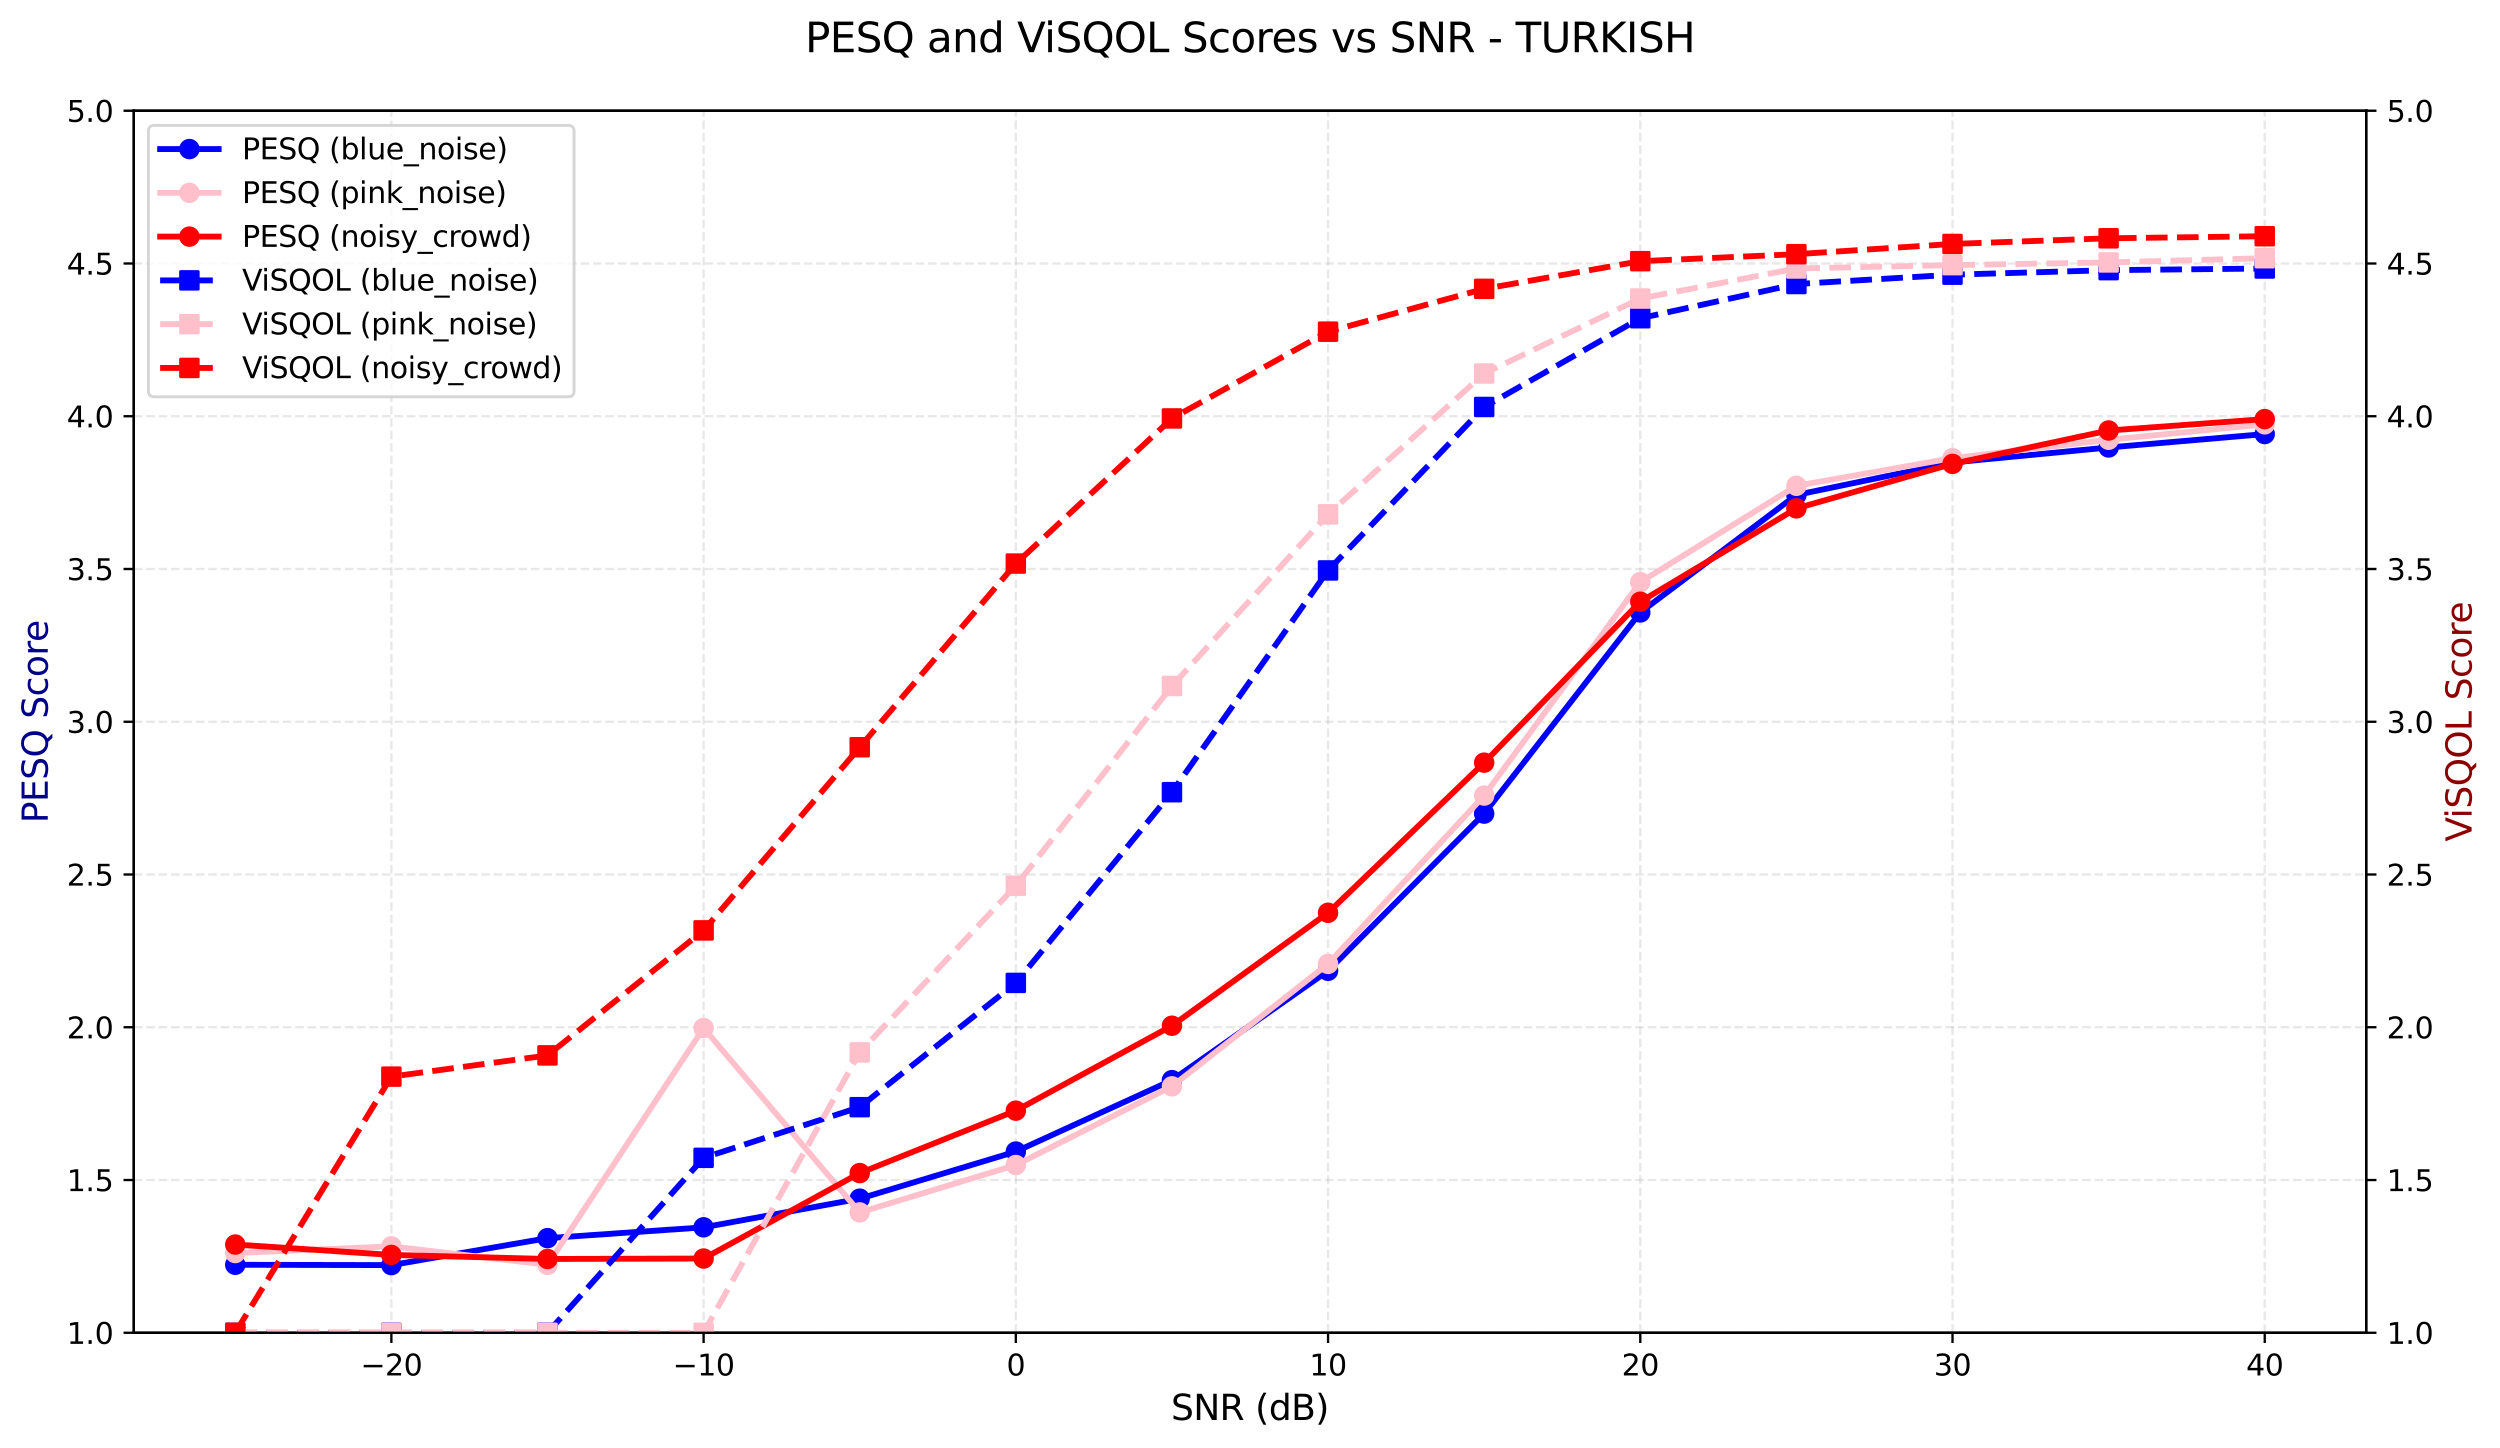 <?xml version="1.0" encoding="utf-8" standalone="no"?>
<!DOCTYPE svg PUBLIC "-//W3C//DTD SVG 1.1//EN"
  "http://www.w3.org/Graphics/SVG/1.1/DTD/svg11.dtd">
<svg xmlns:xlink="http://www.w3.org/1999/xlink" width="854.234pt" height="494.89pt" viewBox="0 0 854.234 494.89" xmlns="http://www.w3.org/2000/svg" version="1.1">
 <defs>
  <style type="text/css">*{stroke-linejoin: round; stroke-linecap: butt}</style>
 </defs>
 <g id="figure_1">
  <g id="patch_1">
   <path d="M 0 494.89 
L 854.234 494.89 
L 854.234 0 
L 0 0 
z
" style="fill: #ffffff"/>
  </g>
  <g id="axes_1">
   <g id="patch_2">
    <path d="M 45.717 455.398 
L 808.517 455.398 
L 808.517 37.838 
L 45.717 37.838 
z
" style="fill: #ffffff"/>
   </g>
   <g id="matplotlib.axis_1">
    <g id="xtick_1">
     <g id="line2d_1">
      <path d="M 133.732 455.398 
L 133.732 37.838 
" clip-path="url(#pe2de7b22c0)" style="fill: none; stroke-dasharray: 2.96,1.28; stroke-dashoffset: 0; stroke: #b0b0b0; stroke-opacity: 0.3; stroke-width: 0.8"/>
     </g>
     <g id="line2d_2">
      <defs>
       <path id="m6a719ecb4d" d="M 0 0 
L 0 3.5 
" style="stroke: #000000; stroke-width: 0.8"/>
      </defs>
      <g>
       <use xlink:href="#m6a719ecb4d" x="133.732" y="455.398" style="stroke: #000000; stroke-width: 0.8"/>
      </g>
     </g>
     <g id="text_1">
      <!-- −20 -->
      <g transform="translate(123.18 469.996) scale(0.1 -0.1)">
       <defs>
        <path id="DejaVuSans-2212" d="M 678 2272 
L 4684 2272 
L 4684 1741 
L 678 1741 
L 678 2272 
z
" transform="scale(0.016)"/>
        <path id="DejaVuSans-32" d="M 1228 531 
L 3431 531 
L 3431 0 
L 469 0 
L 469 531 
Q 828 903 1448 1529 
Q 2069 2156 2228 2338 
Q 2531 2678 2651 2914 
Q 2772 3150 2772 3378 
Q 2772 3750 2511 3984 
Q 2250 4219 1831 4219 
Q 1534 4219 1204 4116 
Q 875 4013 500 3803 
L 500 4441 
Q 881 4594 1212 4672 
Q 1544 4750 1819 4750 
Q 2544 4750 2975 4387 
Q 3406 4025 3406 3419 
Q 3406 3131 3298 2873 
Q 3191 2616 2906 2266 
Q 2828 2175 2409 1742 
Q 1991 1309 1228 531 
z
" transform="scale(0.016)"/>
        <path id="DejaVuSans-30" d="M 2034 4250 
Q 1547 4250 1301 3770 
Q 1056 3291 1056 2328 
Q 1056 1369 1301 889 
Q 1547 409 2034 409 
Q 2525 409 2770 889 
Q 3016 1369 3016 2328 
Q 3016 3291 2770 3770 
Q 2525 4250 2034 4250 
z
M 2034 4750 
Q 2819 4750 3233 4129 
Q 3647 3509 3647 2328 
Q 3647 1150 3233 529 
Q 2819 -91 2034 -91 
Q 1250 -91 836 529 
Q 422 1150 422 2328 
Q 422 3509 836 4129 
Q 1250 4750 2034 4750 
z
" transform="scale(0.016)"/>
       </defs>
       <use xlink:href="#DejaVuSans-2212"/>
       <use xlink:href="#DejaVuSans-32" x="83.789"/>
       <use xlink:href="#DejaVuSans-30" x="147.412"/>
      </g>
     </g>
    </g>
    <g id="xtick_2">
     <g id="line2d_3">
      <path d="M 240.418 455.398 
L 240.418 37.838 
" clip-path="url(#pe2de7b22c0)" style="fill: none; stroke-dasharray: 2.96,1.28; stroke-dashoffset: 0; stroke: #b0b0b0; stroke-opacity: 0.3; stroke-width: 0.8"/>
     </g>
     <g id="line2d_4">
      <g>
       <use xlink:href="#m6a719ecb4d" x="240.418" y="455.398" style="stroke: #000000; stroke-width: 0.8"/>
      </g>
     </g>
     <g id="text_2">
      <!-- −10 -->
      <g transform="translate(229.865 469.996) scale(0.1 -0.1)">
       <defs>
        <path id="DejaVuSans-31" d="M 794 531 
L 1825 531 
L 1825 4091 
L 703 3866 
L 703 4441 
L 1819 4666 
L 2450 4666 
L 2450 531 
L 3481 531 
L 3481 0 
L 794 0 
L 794 531 
z
" transform="scale(0.016)"/>
       </defs>
       <use xlink:href="#DejaVuSans-2212"/>
       <use xlink:href="#DejaVuSans-31" x="83.789"/>
       <use xlink:href="#DejaVuSans-30" x="147.412"/>
      </g>
     </g>
    </g>
    <g id="xtick_3">
     <g id="line2d_5">
      <path d="M 347.103 455.398 
L 347.103 37.838 
" clip-path="url(#pe2de7b22c0)" style="fill: none; stroke-dasharray: 2.96,1.28; stroke-dashoffset: 0; stroke: #b0b0b0; stroke-opacity: 0.3; stroke-width: 0.8"/>
     </g>
     <g id="line2d_6">
      <g>
       <use xlink:href="#m6a719ecb4d" x="347.103" y="455.398" style="stroke: #000000; stroke-width: 0.8"/>
      </g>
     </g>
     <g id="text_3">
      <!-- 0 -->
      <g transform="translate(343.922 469.996) scale(0.1 -0.1)">
       <use xlink:href="#DejaVuSans-30"/>
      </g>
     </g>
    </g>
    <g id="xtick_4">
     <g id="line2d_7">
      <path d="M 453.788 455.398 
L 453.788 37.838 
" clip-path="url(#pe2de7b22c0)" style="fill: none; stroke-dasharray: 2.96,1.28; stroke-dashoffset: 0; stroke: #b0b0b0; stroke-opacity: 0.3; stroke-width: 0.8"/>
     </g>
     <g id="line2d_8">
      <g>
       <use xlink:href="#m6a719ecb4d" x="453.788" y="455.398" style="stroke: #000000; stroke-width: 0.8"/>
      </g>
     </g>
     <g id="text_4">
      <!-- 10 -->
      <g transform="translate(447.426 469.996) scale(0.1 -0.1)">
       <use xlink:href="#DejaVuSans-31"/>
       <use xlink:href="#DejaVuSans-30" x="63.623"/>
      </g>
     </g>
    </g>
    <g id="xtick_5">
     <g id="line2d_9">
      <path d="M 560.474 455.398 
L 560.474 37.838 
" clip-path="url(#pe2de7b22c0)" style="fill: none; stroke-dasharray: 2.96,1.28; stroke-dashoffset: 0; stroke: #b0b0b0; stroke-opacity: 0.3; stroke-width: 0.8"/>
     </g>
     <g id="line2d_10">
      <g>
       <use xlink:href="#m6a719ecb4d" x="560.474" y="455.398" style="stroke: #000000; stroke-width: 0.8"/>
      </g>
     </g>
     <g id="text_5">
      <!-- 20 -->
      <g transform="translate(554.111 469.996) scale(0.1 -0.1)">
       <use xlink:href="#DejaVuSans-32"/>
       <use xlink:href="#DejaVuSans-30" x="63.623"/>
      </g>
     </g>
    </g>
    <g id="xtick_6">
     <g id="line2d_11">
      <path d="M 667.159 455.398 
L 667.159 37.838 
" clip-path="url(#pe2de7b22c0)" style="fill: none; stroke-dasharray: 2.96,1.28; stroke-dashoffset: 0; stroke: #b0b0b0; stroke-opacity: 0.3; stroke-width: 0.8"/>
     </g>
     <g id="line2d_12">
      <g>
       <use xlink:href="#m6a719ecb4d" x="667.159" y="455.398" style="stroke: #000000; stroke-width: 0.8"/>
      </g>
     </g>
     <g id="text_6">
      <!-- 30 -->
      <g transform="translate(660.796 469.996) scale(0.1 -0.1)">
       <defs>
        <path id="DejaVuSans-33" d="M 2597 2516 
Q 3050 2419 3304 2112 
Q 3559 1806 3559 1356 
Q 3559 666 3084 287 
Q 2609 -91 1734 -91 
Q 1441 -91 1130 -33 
Q 819 25 488 141 
L 488 750 
Q 750 597 1062 519 
Q 1375 441 1716 441 
Q 2309 441 2620 675 
Q 2931 909 2931 1356 
Q 2931 1769 2642 2001 
Q 2353 2234 1838 2234 
L 1294 2234 
L 1294 2753 
L 1863 2753 
Q 2328 2753 2575 2939 
Q 2822 3125 2822 3475 
Q 2822 3834 2567 4026 
Q 2313 4219 1838 4219 
Q 1578 4219 1281 4162 
Q 984 4106 628 3988 
L 628 4550 
Q 988 4650 1302 4700 
Q 1616 4750 1894 4750 
Q 2613 4750 3031 4423 
Q 3450 4097 3450 3541 
Q 3450 3153 3228 2886 
Q 3006 2619 2597 2516 
z
" transform="scale(0.016)"/>
       </defs>
       <use xlink:href="#DejaVuSans-33"/>
       <use xlink:href="#DejaVuSans-30" x="63.623"/>
      </g>
     </g>
    </g>
    <g id="xtick_7">
     <g id="line2d_13">
      <path d="M 773.844 455.398 
L 773.844 37.838 
" clip-path="url(#pe2de7b22c0)" style="fill: none; stroke-dasharray: 2.96,1.28; stroke-dashoffset: 0; stroke: #b0b0b0; stroke-opacity: 0.3; stroke-width: 0.8"/>
     </g>
     <g id="line2d_14">
      <g>
       <use xlink:href="#m6a719ecb4d" x="773.844" y="455.398" style="stroke: #000000; stroke-width: 0.8"/>
      </g>
     </g>
     <g id="text_7">
      <!-- 40 -->
      <g transform="translate(767.482 469.996) scale(0.1 -0.1)">
       <defs>
        <path id="DejaVuSans-34" d="M 2419 4116 
L 825 1625 
L 2419 1625 
L 2419 4116 
z
M 2253 4666 
L 3047 4666 
L 3047 1625 
L 3713 1625 
L 3713 1100 
L 3047 1100 
L 3047 0 
L 2419 0 
L 2419 1100 
L 313 1100 
L 313 1709 
L 2253 4666 
z
" transform="scale(0.016)"/>
       </defs>
       <use xlink:href="#DejaVuSans-34"/>
       <use xlink:href="#DejaVuSans-30" x="63.623"/>
      </g>
     </g>
    </g>
    <g id="text_8">
     <!-- SNR (dB) -->
     <g transform="translate(400.136 485.194) scale(0.12 -0.12)">
      <defs>
       <path id="DejaVuSans-53" d="M 3425 4513 
L 3425 3897 
Q 3066 4069 2747 4153 
Q 2428 4238 2131 4238 
Q 1616 4238 1336 4038 
Q 1056 3838 1056 3469 
Q 1056 3159 1242 3001 
Q 1428 2844 1947 2747 
L 2328 2669 
Q 3034 2534 3370 2195 
Q 3706 1856 3706 1288 
Q 3706 609 3251 259 
Q 2797 -91 1919 -91 
Q 1588 -91 1214 -16 
Q 841 59 441 206 
L 441 856 
Q 825 641 1194 531 
Q 1563 422 1919 422 
Q 2459 422 2753 634 
Q 3047 847 3047 1241 
Q 3047 1584 2836 1778 
Q 2625 1972 2144 2069 
L 1759 2144 
Q 1053 2284 737 2584 
Q 422 2884 422 3419 
Q 422 4038 858 4394 
Q 1294 4750 2059 4750 
Q 2388 4750 2728 4690 
Q 3069 4631 3425 4513 
z
" transform="scale(0.016)"/>
       <path id="DejaVuSans-4e" d="M 628 4666 
L 1478 4666 
L 3547 763 
L 3547 4666 
L 4159 4666 
L 4159 0 
L 3309 0 
L 1241 3903 
L 1241 0 
L 628 0 
L 628 4666 
z
" transform="scale(0.016)"/>
       <path id="DejaVuSans-52" d="M 2841 2188 
Q 3044 2119 3236 1894 
Q 3428 1669 3622 1275 
L 4263 0 
L 3584 0 
L 2988 1197 
Q 2756 1666 2539 1819 
Q 2322 1972 1947 1972 
L 1259 1972 
L 1259 0 
L 628 0 
L 628 4666 
L 2053 4666 
Q 2853 4666 3247 4331 
Q 3641 3997 3641 3322 
Q 3641 2881 3436 2590 
Q 3231 2300 2841 2188 
z
M 1259 4147 
L 1259 2491 
L 2053 2491 
Q 2509 2491 2742 2702 
Q 2975 2913 2975 3322 
Q 2975 3731 2742 3939 
Q 2509 4147 2053 4147 
L 1259 4147 
z
" transform="scale(0.016)"/>
       <path id="DejaVuSans-20" transform="scale(0.016)"/>
       <path id="DejaVuSans-28" d="M 1984 4856 
Q 1566 4138 1362 3434 
Q 1159 2731 1159 2009 
Q 1159 1288 1364 580 
Q 1569 -128 1984 -844 
L 1484 -844 
Q 1016 -109 783 600 
Q 550 1309 550 2009 
Q 550 2706 781 3412 
Q 1013 4119 1484 4856 
L 1984 4856 
z
" transform="scale(0.016)"/>
       <path id="DejaVuSans-64" d="M 2906 2969 
L 2906 4863 
L 3481 4863 
L 3481 0 
L 2906 0 
L 2906 525 
Q 2725 213 2448 61 
Q 2172 -91 1784 -91 
Q 1150 -91 751 415 
Q 353 922 353 1747 
Q 353 2572 751 3078 
Q 1150 3584 1784 3584 
Q 2172 3584 2448 3432 
Q 2725 3281 2906 2969 
z
M 947 1747 
Q 947 1113 1208 752 
Q 1469 391 1925 391 
Q 2381 391 2643 752 
Q 2906 1113 2906 1747 
Q 2906 2381 2643 2742 
Q 2381 3103 1925 3103 
Q 1469 3103 1208 2742 
Q 947 2381 947 1747 
z
" transform="scale(0.016)"/>
       <path id="DejaVuSans-42" d="M 1259 2228 
L 1259 519 
L 2272 519 
Q 2781 519 3026 730 
Q 3272 941 3272 1375 
Q 3272 1813 3026 2020 
Q 2781 2228 2272 2228 
L 1259 2228 
z
M 1259 4147 
L 1259 2741 
L 2194 2741 
Q 2656 2741 2882 2914 
Q 3109 3088 3109 3444 
Q 3109 3797 2882 3972 
Q 2656 4147 2194 4147 
L 1259 4147 
z
M 628 4666 
L 2241 4666 
Q 2963 4666 3353 4366 
Q 3744 4066 3744 3513 
Q 3744 3084 3544 2831 
Q 3344 2578 2956 2516 
Q 3422 2416 3680 2098 
Q 3938 1781 3938 1306 
Q 3938 681 3513 340 
Q 3088 0 2303 0 
L 628 0 
L 628 4666 
z
" transform="scale(0.016)"/>
       <path id="DejaVuSans-29" d="M 513 4856 
L 1013 4856 
Q 1481 4119 1714 3412 
Q 1947 2706 1947 2009 
Q 1947 1309 1714 600 
Q 1481 -109 1013 -844 
L 513 -844 
Q 928 -128 1133 580 
Q 1338 1288 1338 2009 
Q 1338 2731 1133 3434 
Q 928 4138 513 4856 
z
" transform="scale(0.016)"/>
      </defs>
      <use xlink:href="#DejaVuSans-53"/>
      <use xlink:href="#DejaVuSans-4e" x="63.477"/>
      <use xlink:href="#DejaVuSans-52" x="138.281"/>
      <use xlink:href="#DejaVuSans-20" x="207.764"/>
      <use xlink:href="#DejaVuSans-28" x="239.551"/>
      <use xlink:href="#DejaVuSans-64" x="278.564"/>
      <use xlink:href="#DejaVuSans-42" x="342.041"/>
      <use xlink:href="#DejaVuSans-29" x="410.645"/>
     </g>
    </g>
   </g>
   <g id="matplotlib.axis_2">
    <g id="ytick_1">
     <g id="line2d_15">
      <path d="M 45.717 455.398 
L 808.517 455.398 
" clip-path="url(#pe2de7b22c0)" style="fill: none; stroke-dasharray: 2.96,1.28; stroke-dashoffset: 0; stroke: #b0b0b0; stroke-opacity: 0.3; stroke-width: 0.8"/>
     </g>
     <g id="line2d_16">
      <defs>
       <path id="m2f9996ad9f" d="M 0 0 
L -3.5 0 
" style="stroke: #000000; stroke-width: 0.8"/>
      </defs>
      <g>
       <use xlink:href="#m2f9996ad9f" x="45.717" y="455.398" style="stroke: #000000; stroke-width: 0.8"/>
      </g>
     </g>
     <g id="text_9">
      <!-- 1.0 -->
      <g transform="translate(22.814 459.197) scale(0.1 -0.1)">
       <defs>
        <path id="DejaVuSans-2e" d="M 684 794 
L 1344 794 
L 1344 0 
L 684 0 
L 684 794 
z
" transform="scale(0.016)"/>
       </defs>
       <use xlink:href="#DejaVuSans-31"/>
       <use xlink:href="#DejaVuSans-2e" x="63.623"/>
       <use xlink:href="#DejaVuSans-30" x="95.41"/>
      </g>
     </g>
    </g>
    <g id="ytick_2">
     <g id="line2d_17">
      <path d="M 45.717 403.203 
L 808.517 403.203 
" clip-path="url(#pe2de7b22c0)" style="fill: none; stroke-dasharray: 2.96,1.28; stroke-dashoffset: 0; stroke: #b0b0b0; stroke-opacity: 0.3; stroke-width: 0.8"/>
     </g>
     <g id="line2d_18">
      <g>
       <use xlink:href="#m2f9996ad9f" x="45.717" y="403.203" style="stroke: #000000; stroke-width: 0.8"/>
      </g>
     </g>
     <g id="text_10">
      <!-- 1.5 -->
      <g transform="translate(22.814 407.002) scale(0.1 -0.1)">
       <defs>
        <path id="DejaVuSans-35" d="M 691 4666 
L 3169 4666 
L 3169 4134 
L 1269 4134 
L 1269 2991 
Q 1406 3038 1543 3061 
Q 1681 3084 1819 3084 
Q 2600 3084 3056 2656 
Q 3513 2228 3513 1497 
Q 3513 744 3044 326 
Q 2575 -91 1722 -91 
Q 1428 -91 1123 -41 
Q 819 9 494 109 
L 494 744 
Q 775 591 1075 516 
Q 1375 441 1709 441 
Q 2250 441 2565 725 
Q 2881 1009 2881 1497 
Q 2881 1984 2565 2268 
Q 2250 2553 1709 2553 
Q 1456 2553 1204 2497 
Q 953 2441 691 2322 
L 691 4666 
z
" transform="scale(0.016)"/>
       </defs>
       <use xlink:href="#DejaVuSans-31"/>
       <use xlink:href="#DejaVuSans-2e" x="63.623"/>
       <use xlink:href="#DejaVuSans-35" x="95.41"/>
      </g>
     </g>
    </g>
    <g id="ytick_3">
     <g id="line2d_19">
      <path d="M 45.717 351.008 
L 808.517 351.008 
" clip-path="url(#pe2de7b22c0)" style="fill: none; stroke-dasharray: 2.96,1.28; stroke-dashoffset: 0; stroke: #b0b0b0; stroke-opacity: 0.3; stroke-width: 0.8"/>
     </g>
     <g id="line2d_20">
      <g>
       <use xlink:href="#m2f9996ad9f" x="45.717" y="351.008" style="stroke: #000000; stroke-width: 0.8"/>
      </g>
     </g>
     <g id="text_11">
      <!-- 2.0 -->
      <g transform="translate(22.814 354.807) scale(0.1 -0.1)">
       <use xlink:href="#DejaVuSans-32"/>
       <use xlink:href="#DejaVuSans-2e" x="63.623"/>
       <use xlink:href="#DejaVuSans-30" x="95.41"/>
      </g>
     </g>
    </g>
    <g id="ytick_4">
     <g id="line2d_21">
      <path d="M 45.717 298.813 
L 808.517 298.813 
" clip-path="url(#pe2de7b22c0)" style="fill: none; stroke-dasharray: 2.96,1.28; stroke-dashoffset: 0; stroke: #b0b0b0; stroke-opacity: 0.3; stroke-width: 0.8"/>
     </g>
     <g id="line2d_22">
      <g>
       <use xlink:href="#m2f9996ad9f" x="45.717" y="298.813" style="stroke: #000000; stroke-width: 0.8"/>
      </g>
     </g>
     <g id="text_12">
      <!-- 2.5 -->
      <g transform="translate(22.814 302.612) scale(0.1 -0.1)">
       <use xlink:href="#DejaVuSans-32"/>
       <use xlink:href="#DejaVuSans-2e" x="63.623"/>
       <use xlink:href="#DejaVuSans-35" x="95.41"/>
      </g>
     </g>
    </g>
    <g id="ytick_5">
     <g id="line2d_23">
      <path d="M 45.717 246.618 
L 808.517 246.618 
" clip-path="url(#pe2de7b22c0)" style="fill: none; stroke-dasharray: 2.96,1.28; stroke-dashoffset: 0; stroke: #b0b0b0; stroke-opacity: 0.3; stroke-width: 0.8"/>
     </g>
     <g id="line2d_24">
      <g>
       <use xlink:href="#m2f9996ad9f" x="45.717" y="246.618" style="stroke: #000000; stroke-width: 0.8"/>
      </g>
     </g>
     <g id="text_13">
      <!-- 3.0 -->
      <g transform="translate(22.814 250.417) scale(0.1 -0.1)">
       <use xlink:href="#DejaVuSans-33"/>
       <use xlink:href="#DejaVuSans-2e" x="63.623"/>
       <use xlink:href="#DejaVuSans-30" x="95.41"/>
      </g>
     </g>
    </g>
    <g id="ytick_6">
     <g id="line2d_25">
      <path d="M 45.717 194.423 
L 808.517 194.423 
" clip-path="url(#pe2de7b22c0)" style="fill: none; stroke-dasharray: 2.96,1.28; stroke-dashoffset: 0; stroke: #b0b0b0; stroke-opacity: 0.3; stroke-width: 0.8"/>
     </g>
     <g id="line2d_26">
      <g>
       <use xlink:href="#m2f9996ad9f" x="45.717" y="194.423" style="stroke: #000000; stroke-width: 0.8"/>
      </g>
     </g>
     <g id="text_14">
      <!-- 3.5 -->
      <g transform="translate(22.814 198.222) scale(0.1 -0.1)">
       <use xlink:href="#DejaVuSans-33"/>
       <use xlink:href="#DejaVuSans-2e" x="63.623"/>
       <use xlink:href="#DejaVuSans-35" x="95.41"/>
      </g>
     </g>
    </g>
    <g id="ytick_7">
     <g id="line2d_27">
      <path d="M 45.717 142.228 
L 808.517 142.228 
" clip-path="url(#pe2de7b22c0)" style="fill: none; stroke-dasharray: 2.96,1.28; stroke-dashoffset: 0; stroke: #b0b0b0; stroke-opacity: 0.3; stroke-width: 0.8"/>
     </g>
     <g id="line2d_28">
      <g>
       <use xlink:href="#m2f9996ad9f" x="45.717" y="142.228" style="stroke: #000000; stroke-width: 0.8"/>
      </g>
     </g>
     <g id="text_15">
      <!-- 4.0 -->
      <g transform="translate(22.814 146.027) scale(0.1 -0.1)">
       <use xlink:href="#DejaVuSans-34"/>
       <use xlink:href="#DejaVuSans-2e" x="63.623"/>
       <use xlink:href="#DejaVuSans-30" x="95.41"/>
      </g>
     </g>
    </g>
    <g id="ytick_8">
     <g id="line2d_29">
      <path d="M 45.717 90.033 
L 808.517 90.033 
" clip-path="url(#pe2de7b22c0)" style="fill: none; stroke-dasharray: 2.96,1.28; stroke-dashoffset: 0; stroke: #b0b0b0; stroke-opacity: 0.3; stroke-width: 0.8"/>
     </g>
     <g id="line2d_30">
      <g>
       <use xlink:href="#m2f9996ad9f" x="45.717" y="90.033" style="stroke: #000000; stroke-width: 0.8"/>
      </g>
     </g>
     <g id="text_16">
      <!-- 4.5 -->
      <g transform="translate(22.814 93.832) scale(0.1 -0.1)">
       <use xlink:href="#DejaVuSans-34"/>
       <use xlink:href="#DejaVuSans-2e" x="63.623"/>
       <use xlink:href="#DejaVuSans-35" x="95.41"/>
      </g>
     </g>
    </g>
    <g id="ytick_9">
     <g id="line2d_31">
      <path d="M 45.717 37.838 
L 808.517 37.838 
" clip-path="url(#pe2de7b22c0)" style="fill: none; stroke-dasharray: 2.96,1.28; stroke-dashoffset: 0; stroke: #b0b0b0; stroke-opacity: 0.3; stroke-width: 0.8"/>
     </g>
     <g id="line2d_32">
      <g>
       <use xlink:href="#m2f9996ad9f" x="45.717" y="37.838" style="stroke: #000000; stroke-width: 0.8"/>
      </g>
     </g>
     <g id="text_17">
      <!-- 5.0 -->
      <g transform="translate(22.814 41.637) scale(0.1 -0.1)">
       <use xlink:href="#DejaVuSans-35"/>
       <use xlink:href="#DejaVuSans-2e" x="63.623"/>
       <use xlink:href="#DejaVuSans-30" x="95.41"/>
      </g>
     </g>
    </g>
    <g id="text_18">
     <!-- PESQ Score -->
     <g style="fill: #00008b" transform="translate(16.318 281.269) rotate(-90) scale(0.12 -0.12)">
      <defs>
       <path id="DejaVuSans-50" d="M 1259 4147 
L 1259 2394 
L 2053 2394 
Q 2494 2394 2734 2622 
Q 2975 2850 2975 3272 
Q 2975 3691 2734 3919 
Q 2494 4147 2053 4147 
L 1259 4147 
z
M 628 4666 
L 2053 4666 
Q 2838 4666 3239 4311 
Q 3641 3956 3641 3272 
Q 3641 2581 3239 2228 
Q 2838 1875 2053 1875 
L 1259 1875 
L 1259 0 
L 628 0 
L 628 4666 
z
" transform="scale(0.016)"/>
       <path id="DejaVuSans-45" d="M 628 4666 
L 3578 4666 
L 3578 4134 
L 1259 4134 
L 1259 2753 
L 3481 2753 
L 3481 2222 
L 1259 2222 
L 1259 531 
L 3634 531 
L 3634 0 
L 628 0 
L 628 4666 
z
" transform="scale(0.016)"/>
       <path id="DejaVuSans-51" d="M 2522 4238 
Q 1834 4238 1429 3725 
Q 1025 3213 1025 2328 
Q 1025 1447 1429 934 
Q 1834 422 2522 422 
Q 3209 422 3611 934 
Q 4013 1447 4013 2328 
Q 4013 3213 3611 3725 
Q 3209 4238 2522 4238 
z
M 3406 84 
L 4238 -825 
L 3475 -825 
L 2784 -78 
Q 2681 -84 2626 -87 
Q 2572 -91 2522 -91 
Q 1538 -91 948 567 
Q 359 1225 359 2328 
Q 359 3434 948 4092 
Q 1538 4750 2522 4750 
Q 3503 4750 4090 4092 
Q 4678 3434 4678 2328 
Q 4678 1516 4351 937 
Q 4025 359 3406 84 
z
" transform="scale(0.016)"/>
       <path id="DejaVuSans-63" d="M 3122 3366 
L 3122 2828 
Q 2878 2963 2633 3030 
Q 2388 3097 2138 3097 
Q 1578 3097 1268 2742 
Q 959 2388 959 1747 
Q 959 1106 1268 751 
Q 1578 397 2138 397 
Q 2388 397 2633 464 
Q 2878 531 3122 666 
L 3122 134 
Q 2881 22 2623 -34 
Q 2366 -91 2075 -91 
Q 1284 -91 818 406 
Q 353 903 353 1747 
Q 353 2603 823 3093 
Q 1294 3584 2113 3584 
Q 2378 3584 2631 3529 
Q 2884 3475 3122 3366 
z
" transform="scale(0.016)"/>
       <path id="DejaVuSans-6f" d="M 1959 3097 
Q 1497 3097 1228 2736 
Q 959 2375 959 1747 
Q 959 1119 1226 758 
Q 1494 397 1959 397 
Q 2419 397 2687 759 
Q 2956 1122 2956 1747 
Q 2956 2369 2687 2733 
Q 2419 3097 1959 3097 
z
M 1959 3584 
Q 2709 3584 3137 3096 
Q 3566 2609 3566 1747 
Q 3566 888 3137 398 
Q 2709 -91 1959 -91 
Q 1206 -91 779 398 
Q 353 888 353 1747 
Q 353 2609 779 3096 
Q 1206 3584 1959 3584 
z
" transform="scale(0.016)"/>
       <path id="DejaVuSans-72" d="M 2631 2963 
Q 2534 3019 2420 3045 
Q 2306 3072 2169 3072 
Q 1681 3072 1420 2755 
Q 1159 2438 1159 1844 
L 1159 0 
L 581 0 
L 581 3500 
L 1159 3500 
L 1159 2956 
Q 1341 3275 1631 3429 
Q 1922 3584 2338 3584 
Q 2397 3584 2469 3576 
Q 2541 3569 2628 3553 
L 2631 2963 
z
" transform="scale(0.016)"/>
       <path id="DejaVuSans-65" d="M 3597 1894 
L 3597 1613 
L 953 1613 
Q 991 1019 1311 708 
Q 1631 397 2203 397 
Q 2534 397 2845 478 
Q 3156 559 3463 722 
L 3463 178 
Q 3153 47 2828 -22 
Q 2503 -91 2169 -91 
Q 1331 -91 842 396 
Q 353 884 353 1716 
Q 353 2575 817 3079 
Q 1281 3584 2069 3584 
Q 2775 3584 3186 3129 
Q 3597 2675 3597 1894 
z
M 3022 2063 
Q 3016 2534 2758 2815 
Q 2500 3097 2075 3097 
Q 1594 3097 1305 2825 
Q 1016 2553 972 2059 
L 3022 2063 
z
" transform="scale(0.016)"/>
      </defs>
      <use xlink:href="#DejaVuSans-50"/>
      <use xlink:href="#DejaVuSans-45" x="60.303"/>
      <use xlink:href="#DejaVuSans-53" x="123.486"/>
      <use xlink:href="#DejaVuSans-51" x="186.963"/>
      <use xlink:href="#DejaVuSans-20" x="265.674"/>
      <use xlink:href="#DejaVuSans-53" x="297.461"/>
      <use xlink:href="#DejaVuSans-63" x="360.938"/>
      <use xlink:href="#DejaVuSans-6f" x="415.918"/>
      <use xlink:href="#DejaVuSans-72" x="477.1"/>
      <use xlink:href="#DejaVuSans-65" x="515.963"/>
     </g>
    </g>
   </g>
   <g id="line2d_33">
    <path d="M 80.39 432.166 
L 133.732 432.277 
L 187.075 423.064 
L 240.418 419.369 
L 293.76 409.576 
L 347.103 393.478 
L 400.446 369.086 
L 453.788 331.716 
L 507.131 278.003 
L 560.474 209.271 
L 613.816 169.114 
L 667.159 158.024 
L 720.501 152.894 
L 773.844 148.305 
" clip-path="url(#pe2de7b22c0)" style="fill: none; stroke: #0000ff; stroke-width: 2; stroke-linecap: square"/>
    <defs>
     <path id="m29bf233778" d="M 0 3 
C 0.796 3 1.559 2.684 2.121 2.121 
C 2.684 1.559 3 0.796 3 0 
C 3 -0.796 2.684 -1.559 2.121 -2.121 
C 1.559 -2.684 0.796 -3 0 -3 
C -0.796 -3 -1.559 -2.684 -2.121 -2.121 
C -2.684 -1.559 -3 -0.796 -3 0 
C -3 0.796 -2.684 1.559 -2.121 2.121 
C -1.559 2.684 -0.796 3 0 3 
z
" style="stroke: #0000ff"/>
    </defs>
    <g clip-path="url(#pe2de7b22c0)">
     <use xlink:href="#m29bf233778" x="80.39" y="432.166" style="fill: #0000ff; stroke: #0000ff"/>
     <use xlink:href="#m29bf233778" x="133.732" y="432.277" style="fill: #0000ff; stroke: #0000ff"/>
     <use xlink:href="#m29bf233778" x="187.075" y="423.064" style="fill: #0000ff; stroke: #0000ff"/>
     <use xlink:href="#m29bf233778" x="240.418" y="419.369" style="fill: #0000ff; stroke: #0000ff"/>
     <use xlink:href="#m29bf233778" x="293.76" y="409.576" style="fill: #0000ff; stroke: #0000ff"/>
     <use xlink:href="#m29bf233778" x="347.103" y="393.478" style="fill: #0000ff; stroke: #0000ff"/>
     <use xlink:href="#m29bf233778" x="400.446" y="369.086" style="fill: #0000ff; stroke: #0000ff"/>
     <use xlink:href="#m29bf233778" x="453.788" y="331.716" style="fill: #0000ff; stroke: #0000ff"/>
     <use xlink:href="#m29bf233778" x="507.131" y="278.003" style="fill: #0000ff; stroke: #0000ff"/>
     <use xlink:href="#m29bf233778" x="560.474" y="209.271" style="fill: #0000ff; stroke: #0000ff"/>
     <use xlink:href="#m29bf233778" x="613.816" y="169.114" style="fill: #0000ff; stroke: #0000ff"/>
     <use xlink:href="#m29bf233778" x="667.159" y="158.024" style="fill: #0000ff; stroke: #0000ff"/>
     <use xlink:href="#m29bf233778" x="720.501" y="152.894" style="fill: #0000ff; stroke: #0000ff"/>
     <use xlink:href="#m29bf233778" x="773.844" y="148.305" style="fill: #0000ff; stroke: #0000ff"/>
    </g>
   </g>
   <g id="line2d_34">
    <path d="M 80.39 428.156 
L 133.732 425.854 
L 187.075 432.194 
L 240.418 351.274 
L 293.76 414.276 
L 347.103 398.076 
L 400.446 371.196 
L 453.788 329.347 
L 507.131 271.84 
L 560.474 198.907 
L 613.816 165.99 
L 667.159 156.538 
L 720.501 150.26 
L 773.844 144.989 
" clip-path="url(#pe2de7b22c0)" style="fill: none; stroke: #ffc0cb; stroke-width: 2; stroke-linecap: square"/>
    <defs>
     <path id="mbde4d23b6c" d="M 0 3 
C 0.796 3 1.559 2.684 2.121 2.121 
C 2.684 1.559 3 0.796 3 0 
C 3 -0.796 2.684 -1.559 2.121 -2.121 
C 1.559 -2.684 0.796 -3 0 -3 
C -0.796 -3 -1.559 -2.684 -2.121 -2.121 
C -2.684 -1.559 -3 -0.796 -3 0 
C -3 0.796 -2.684 1.559 -2.121 2.121 
C -1.559 2.684 -0.796 3 0 3 
z
" style="stroke: #ffc0cb"/>
    </defs>
    <g clip-path="url(#pe2de7b22c0)">
     <use xlink:href="#mbde4d23b6c" x="80.39" y="428.156" style="fill: #ffc0cb; stroke: #ffc0cb"/>
     <use xlink:href="#mbde4d23b6c" x="133.732" y="425.854" style="fill: #ffc0cb; stroke: #ffc0cb"/>
     <use xlink:href="#mbde4d23b6c" x="187.075" y="432.194" style="fill: #ffc0cb; stroke: #ffc0cb"/>
     <use xlink:href="#mbde4d23b6c" x="240.418" y="351.274" style="fill: #ffc0cb; stroke: #ffc0cb"/>
     <use xlink:href="#mbde4d23b6c" x="293.76" y="414.276" style="fill: #ffc0cb; stroke: #ffc0cb"/>
     <use xlink:href="#mbde4d23b6c" x="347.103" y="398.076" style="fill: #ffc0cb; stroke: #ffc0cb"/>
     <use xlink:href="#mbde4d23b6c" x="400.446" y="371.196" style="fill: #ffc0cb; stroke: #ffc0cb"/>
     <use xlink:href="#mbde4d23b6c" x="453.788" y="329.347" style="fill: #ffc0cb; stroke: #ffc0cb"/>
     <use xlink:href="#mbde4d23b6c" x="507.131" y="271.84" style="fill: #ffc0cb; stroke: #ffc0cb"/>
     <use xlink:href="#mbde4d23b6c" x="560.474" y="198.907" style="fill: #ffc0cb; stroke: #ffc0cb"/>
     <use xlink:href="#mbde4d23b6c" x="613.816" y="165.99" style="fill: #ffc0cb; stroke: #ffc0cb"/>
     <use xlink:href="#mbde4d23b6c" x="667.159" y="156.538" style="fill: #ffc0cb; stroke: #ffc0cb"/>
     <use xlink:href="#mbde4d23b6c" x="720.501" y="150.26" style="fill: #ffc0cb; stroke: #ffc0cb"/>
     <use xlink:href="#mbde4d23b6c" x="773.844" y="144.989" style="fill: #ffc0cb; stroke: #ffc0cb"/>
    </g>
   </g>
   <g id="line2d_35">
    <path d="M 80.39 425.256 
L 133.732 428.804 
L 187.075 430.184 
L 240.418 430.031 
L 293.76 400.831 
L 347.103 379.5 
L 400.446 350.486 
L 453.788 311.893 
L 507.131 260.597 
L 560.474 205.605 
L 613.816 173.713 
L 667.159 158.495 
L 720.501 147.093 
L 773.844 143.197 
" clip-path="url(#pe2de7b22c0)" style="fill: none; stroke: #ff0000; stroke-width: 2; stroke-linecap: square"/>
    <defs>
     <path id="mc17d466ac7" d="M 0 3 
C 0.796 3 1.559 2.684 2.121 2.121 
C 2.684 1.559 3 0.796 3 0 
C 3 -0.796 2.684 -1.559 2.121 -2.121 
C 1.559 -2.684 0.796 -3 0 -3 
C -0.796 -3 -1.559 -2.684 -2.121 -2.121 
C -2.684 -1.559 -3 -0.796 -3 0 
C -3 0.796 -2.684 1.559 -2.121 2.121 
C -1.559 2.684 -0.796 3 0 3 
z
" style="stroke: #ff0000"/>
    </defs>
    <g clip-path="url(#pe2de7b22c0)">
     <use xlink:href="#mc17d466ac7" x="80.39" y="425.256" style="fill: #ff0000; stroke: #ff0000"/>
     <use xlink:href="#mc17d466ac7" x="133.732" y="428.804" style="fill: #ff0000; stroke: #ff0000"/>
     <use xlink:href="#mc17d466ac7" x="187.075" y="430.184" style="fill: #ff0000; stroke: #ff0000"/>
     <use xlink:href="#mc17d466ac7" x="240.418" y="430.031" style="fill: #ff0000; stroke: #ff0000"/>
     <use xlink:href="#mc17d466ac7" x="293.76" y="400.831" style="fill: #ff0000; stroke: #ff0000"/>
     <use xlink:href="#mc17d466ac7" x="347.103" y="379.5" style="fill: #ff0000; stroke: #ff0000"/>
     <use xlink:href="#mc17d466ac7" x="400.446" y="350.486" style="fill: #ff0000; stroke: #ff0000"/>
     <use xlink:href="#mc17d466ac7" x="453.788" y="311.893" style="fill: #ff0000; stroke: #ff0000"/>
     <use xlink:href="#mc17d466ac7" x="507.131" y="260.597" style="fill: #ff0000; stroke: #ff0000"/>
     <use xlink:href="#mc17d466ac7" x="560.474" y="205.605" style="fill: #ff0000; stroke: #ff0000"/>
     <use xlink:href="#mc17d466ac7" x="613.816" y="173.713" style="fill: #ff0000; stroke: #ff0000"/>
     <use xlink:href="#mc17d466ac7" x="667.159" y="158.495" style="fill: #ff0000; stroke: #ff0000"/>
     <use xlink:href="#mc17d466ac7" x="720.501" y="147.093" style="fill: #ff0000; stroke: #ff0000"/>
     <use xlink:href="#mc17d466ac7" x="773.844" y="143.197" style="fill: #ff0000; stroke: #ff0000"/>
    </g>
   </g>
   <g id="patch_3">
    <path d="M 45.717 455.398 
L 45.717 37.838 
" style="fill: none; stroke: #000000; stroke-width: 0.8; stroke-linejoin: miter; stroke-linecap: square"/>
   </g>
   <g id="patch_4">
    <path d="M 808.517 455.398 
L 808.517 37.838 
" style="fill: none; stroke: #000000; stroke-width: 0.8; stroke-linejoin: miter; stroke-linecap: square"/>
   </g>
   <g id="patch_5">
    <path d="M 45.717 455.398 
L 808.517 455.398 
" style="fill: none; stroke: #000000; stroke-width: 0.8; stroke-linejoin: miter; stroke-linecap: square"/>
   </g>
   <g id="patch_6">
    <path d="M 45.717 37.838 
L 808.517 37.838 
" style="fill: none; stroke: #000000; stroke-width: 0.8; stroke-linejoin: miter; stroke-linecap: square"/>
   </g>
   <g id="legend_1">
    <g id="patch_7">
     <path d="M 52.717 135.575 
L 194.148 135.575 
Q 196.148 135.575 196.148 133.575 
L 196.148 44.838 
Q 196.148 42.838 194.148 42.838 
L 52.717 42.838 
Q 50.717 42.838 50.717 44.838 
L 50.717 133.575 
Q 50.717 135.575 52.717 135.575 
z
" style="fill: #ffffff; opacity: 0.8; stroke: #cccccc; stroke-linejoin: miter"/>
    </g>
    <g id="line2d_36">
     <path d="M 54.717 50.936 
L 64.717 50.936 
L 74.717 50.936 
" style="fill: none; stroke: #0000ff; stroke-width: 2; stroke-linecap: square"/>
     <g>
      <use xlink:href="#m29bf233778" x="64.717" y="50.936" style="fill: #0000ff; stroke: #0000ff"/>
     </g>
    </g>
    <g id="text_19">
     <!-- PESQ (blue_noise) -->
     <g transform="translate(82.717 54.436) scale(0.1 -0.1)">
      <defs>
       <path id="DejaVuSans-62" d="M 3116 1747 
Q 3116 2381 2855 2742 
Q 2594 3103 2138 3103 
Q 1681 3103 1420 2742 
Q 1159 2381 1159 1747 
Q 1159 1113 1420 752 
Q 1681 391 2138 391 
Q 2594 391 2855 752 
Q 3116 1113 3116 1747 
z
M 1159 2969 
Q 1341 3281 1617 3432 
Q 1894 3584 2278 3584 
Q 2916 3584 3314 3078 
Q 3713 2572 3713 1747 
Q 3713 922 3314 415 
Q 2916 -91 2278 -91 
Q 1894 -91 1617 61 
Q 1341 213 1159 525 
L 1159 0 
L 581 0 
L 581 4863 
L 1159 4863 
L 1159 2969 
z
" transform="scale(0.016)"/>
       <path id="DejaVuSans-6c" d="M 603 4863 
L 1178 4863 
L 1178 0 
L 603 0 
L 603 4863 
z
" transform="scale(0.016)"/>
       <path id="DejaVuSans-75" d="M 544 1381 
L 544 3500 
L 1119 3500 
L 1119 1403 
Q 1119 906 1312 657 
Q 1506 409 1894 409 
Q 2359 409 2629 706 
Q 2900 1003 2900 1516 
L 2900 3500 
L 3475 3500 
L 3475 0 
L 2900 0 
L 2900 538 
Q 2691 219 2414 64 
Q 2138 -91 1772 -91 
Q 1169 -91 856 284 
Q 544 659 544 1381 
z
M 1991 3584 
L 1991 3584 
z
" transform="scale(0.016)"/>
       <path id="DejaVuSans-5f" d="M 3263 -1063 
L 3263 -1509 
L -63 -1509 
L -63 -1063 
L 3263 -1063 
z
" transform="scale(0.016)"/>
       <path id="DejaVuSans-6e" d="M 3513 2113 
L 3513 0 
L 2938 0 
L 2938 2094 
Q 2938 2591 2744 2837 
Q 2550 3084 2163 3084 
Q 1697 3084 1428 2787 
Q 1159 2491 1159 1978 
L 1159 0 
L 581 0 
L 581 3500 
L 1159 3500 
L 1159 2956 
Q 1366 3272 1645 3428 
Q 1925 3584 2291 3584 
Q 2894 3584 3203 3211 
Q 3513 2838 3513 2113 
z
" transform="scale(0.016)"/>
       <path id="DejaVuSans-69" d="M 603 3500 
L 1178 3500 
L 1178 0 
L 603 0 
L 603 3500 
z
M 603 4863 
L 1178 4863 
L 1178 4134 
L 603 4134 
L 603 4863 
z
" transform="scale(0.016)"/>
       <path id="DejaVuSans-73" d="M 2834 3397 
L 2834 2853 
Q 2591 2978 2328 3040 
Q 2066 3103 1784 3103 
Q 1356 3103 1142 2972 
Q 928 2841 928 2578 
Q 928 2378 1081 2264 
Q 1234 2150 1697 2047 
L 1894 2003 
Q 2506 1872 2764 1633 
Q 3022 1394 3022 966 
Q 3022 478 2636 193 
Q 2250 -91 1575 -91 
Q 1294 -91 989 -36 
Q 684 19 347 128 
L 347 722 
Q 666 556 975 473 
Q 1284 391 1588 391 
Q 1994 391 2212 530 
Q 2431 669 2431 922 
Q 2431 1156 2273 1281 
Q 2116 1406 1581 1522 
L 1381 1569 
Q 847 1681 609 1914 
Q 372 2147 372 2553 
Q 372 3047 722 3315 
Q 1072 3584 1716 3584 
Q 2034 3584 2315 3537 
Q 2597 3491 2834 3397 
z
" transform="scale(0.016)"/>
      </defs>
      <use xlink:href="#DejaVuSans-50"/>
      <use xlink:href="#DejaVuSans-45" x="60.303"/>
      <use xlink:href="#DejaVuSans-53" x="123.486"/>
      <use xlink:href="#DejaVuSans-51" x="186.963"/>
      <use xlink:href="#DejaVuSans-20" x="265.674"/>
      <use xlink:href="#DejaVuSans-28" x="297.461"/>
      <use xlink:href="#DejaVuSans-62" x="336.475"/>
      <use xlink:href="#DejaVuSans-6c" x="399.951"/>
      <use xlink:href="#DejaVuSans-75" x="427.734"/>
      <use xlink:href="#DejaVuSans-65" x="491.113"/>
      <use xlink:href="#DejaVuSans-5f" x="552.637"/>
      <use xlink:href="#DejaVuSans-6e" x="602.637"/>
      <use xlink:href="#DejaVuSans-6f" x="666.016"/>
      <use xlink:href="#DejaVuSans-69" x="727.197"/>
      <use xlink:href="#DejaVuSans-73" x="754.98"/>
      <use xlink:href="#DejaVuSans-65" x="807.08"/>
      <use xlink:href="#DejaVuSans-29" x="868.604"/>
     </g>
    </g>
    <g id="line2d_37">
     <path d="M 54.717 65.892 
L 64.717 65.892 
L 74.717 65.892 
" style="fill: none; stroke: #ffc0cb; stroke-width: 2; stroke-linecap: square"/>
     <g>
      <use xlink:href="#mbde4d23b6c" x="64.717" y="65.892" style="fill: #ffc0cb; stroke: #ffc0cb"/>
     </g>
    </g>
    <g id="text_20">
     <!-- PESQ (pink_noise) -->
     <g transform="translate(82.717 69.392) scale(0.1 -0.1)">
      <defs>
       <path id="DejaVuSans-70" d="M 1159 525 
L 1159 -1331 
L 581 -1331 
L 581 3500 
L 1159 3500 
L 1159 2969 
Q 1341 3281 1617 3432 
Q 1894 3584 2278 3584 
Q 2916 3584 3314 3078 
Q 3713 2572 3713 1747 
Q 3713 922 3314 415 
Q 2916 -91 2278 -91 
Q 1894 -91 1617 61 
Q 1341 213 1159 525 
z
M 3116 1747 
Q 3116 2381 2855 2742 
Q 2594 3103 2138 3103 
Q 1681 3103 1420 2742 
Q 1159 2381 1159 1747 
Q 1159 1113 1420 752 
Q 1681 391 2138 391 
Q 2594 391 2855 752 
Q 3116 1113 3116 1747 
z
" transform="scale(0.016)"/>
       <path id="DejaVuSans-6b" d="M 581 4863 
L 1159 4863 
L 1159 1991 
L 2875 3500 
L 3609 3500 
L 1753 1863 
L 3688 0 
L 2938 0 
L 1159 1709 
L 1159 0 
L 581 0 
L 581 4863 
z
" transform="scale(0.016)"/>
      </defs>
      <use xlink:href="#DejaVuSans-50"/>
      <use xlink:href="#DejaVuSans-45" x="60.303"/>
      <use xlink:href="#DejaVuSans-53" x="123.486"/>
      <use xlink:href="#DejaVuSans-51" x="186.963"/>
      <use xlink:href="#DejaVuSans-20" x="265.674"/>
      <use xlink:href="#DejaVuSans-28" x="297.461"/>
      <use xlink:href="#DejaVuSans-70" x="336.475"/>
      <use xlink:href="#DejaVuSans-69" x="399.951"/>
      <use xlink:href="#DejaVuSans-6e" x="427.734"/>
      <use xlink:href="#DejaVuSans-6b" x="491.113"/>
      <use xlink:href="#DejaVuSans-5f" x="549.023"/>
      <use xlink:href="#DejaVuSans-6e" x="599.023"/>
      <use xlink:href="#DejaVuSans-6f" x="662.402"/>
      <use xlink:href="#DejaVuSans-69" x="723.584"/>
      <use xlink:href="#DejaVuSans-73" x="751.367"/>
      <use xlink:href="#DejaVuSans-65" x="803.467"/>
      <use xlink:href="#DejaVuSans-29" x="864.99"/>
     </g>
    </g>
    <g id="line2d_38">
     <path d="M 54.717 80.849 
L 64.717 80.849 
L 74.717 80.849 
" style="fill: none; stroke: #ff0000; stroke-width: 2; stroke-linecap: square"/>
     <g>
      <use xlink:href="#mc17d466ac7" x="64.717" y="80.849" style="fill: #ff0000; stroke: #ff0000"/>
     </g>
    </g>
    <g id="text_21">
     <!-- PESQ (noisy_crowd) -->
     <g transform="translate(82.717 84.349) scale(0.1 -0.1)">
      <defs>
       <path id="DejaVuSans-79" d="M 2059 -325 
Q 1816 -950 1584 -1140 
Q 1353 -1331 966 -1331 
L 506 -1331 
L 506 -850 
L 844 -850 
Q 1081 -850 1212 -737 
Q 1344 -625 1503 -206 
L 1606 56 
L 191 3500 
L 800 3500 
L 1894 763 
L 2988 3500 
L 3597 3500 
L 2059 -325 
z
" transform="scale(0.016)"/>
       <path id="DejaVuSans-77" d="M 269 3500 
L 844 3500 
L 1563 769 
L 2278 3500 
L 2956 3500 
L 3675 769 
L 4391 3500 
L 4966 3500 
L 4050 0 
L 3372 0 
L 2619 2869 
L 1863 0 
L 1184 0 
L 269 3500 
z
" transform="scale(0.016)"/>
      </defs>
      <use xlink:href="#DejaVuSans-50"/>
      <use xlink:href="#DejaVuSans-45" x="60.303"/>
      <use xlink:href="#DejaVuSans-53" x="123.486"/>
      <use xlink:href="#DejaVuSans-51" x="186.963"/>
      <use xlink:href="#DejaVuSans-20" x="265.674"/>
      <use xlink:href="#DejaVuSans-28" x="297.461"/>
      <use xlink:href="#DejaVuSans-6e" x="336.475"/>
      <use xlink:href="#DejaVuSans-6f" x="399.854"/>
      <use xlink:href="#DejaVuSans-69" x="461.035"/>
      <use xlink:href="#DejaVuSans-73" x="488.818"/>
      <use xlink:href="#DejaVuSans-79" x="540.918"/>
      <use xlink:href="#DejaVuSans-5f" x="600.098"/>
      <use xlink:href="#DejaVuSans-63" x="650.098"/>
      <use xlink:href="#DejaVuSans-72" x="705.078"/>
      <use xlink:href="#DejaVuSans-6f" x="743.941"/>
      <use xlink:href="#DejaVuSans-77" x="805.123"/>
      <use xlink:href="#DejaVuSans-64" x="886.91"/>
      <use xlink:href="#DejaVuSans-29" x="950.387"/>
     </g>
    </g>
    <g id="line2d_39">
     <path d="M 54.717 95.805 
L 64.717 95.805 
L 74.717 95.805 
" style="fill: none; stroke-dasharray: 7.4,3.2; stroke-dashoffset: 0; stroke: #0000ff; stroke-width: 2"/>
     <defs>
      <path id="m0ef586c2ef" d="M -3 3 
L 3 3 
L 3 -3 
L -3 -3 
z
" style="stroke: #0000ff; stroke-linejoin: miter"/>
     </defs>
     <g>
      <use xlink:href="#m0ef586c2ef" x="64.717" y="95.805" style="fill: #0000ff; stroke: #0000ff; stroke-linejoin: miter"/>
     </g>
    </g>
    <g id="text_22">
     <!-- ViSQOL (blue_noise) -->
     <g transform="translate(82.717 99.305) scale(0.1 -0.1)">
      <defs>
       <path id="DejaVuSans-56" d="M 1831 0 
L 50 4666 
L 709 4666 
L 2188 738 
L 3669 4666 
L 4325 4666 
L 2547 0 
L 1831 0 
z
" transform="scale(0.016)"/>
       <path id="DejaVuSans-4f" d="M 2522 4238 
Q 1834 4238 1429 3725 
Q 1025 3213 1025 2328 
Q 1025 1447 1429 934 
Q 1834 422 2522 422 
Q 3209 422 3611 934 
Q 4013 1447 4013 2328 
Q 4013 3213 3611 3725 
Q 3209 4238 2522 4238 
z
M 2522 4750 
Q 3503 4750 4090 4092 
Q 4678 3434 4678 2328 
Q 4678 1225 4090 567 
Q 3503 -91 2522 -91 
Q 1538 -91 948 565 
Q 359 1222 359 2328 
Q 359 3434 948 4092 
Q 1538 4750 2522 4750 
z
" transform="scale(0.016)"/>
       <path id="DejaVuSans-4c" d="M 628 4666 
L 1259 4666 
L 1259 531 
L 3531 531 
L 3531 0 
L 628 0 
L 628 4666 
z
" transform="scale(0.016)"/>
      </defs>
      <use xlink:href="#DejaVuSans-56"/>
      <use xlink:href="#DejaVuSans-69" x="66.158"/>
      <use xlink:href="#DejaVuSans-53" x="93.941"/>
      <use xlink:href="#DejaVuSans-51" x="157.418"/>
      <use xlink:href="#DejaVuSans-4f" x="236.129"/>
      <use xlink:href="#DejaVuSans-4c" x="314.84"/>
      <use xlink:href="#DejaVuSans-20" x="370.553"/>
      <use xlink:href="#DejaVuSans-28" x="402.34"/>
      <use xlink:href="#DejaVuSans-62" x="441.354"/>
      <use xlink:href="#DejaVuSans-6c" x="504.83"/>
      <use xlink:href="#DejaVuSans-75" x="532.613"/>
      <use xlink:href="#DejaVuSans-65" x="595.992"/>
      <use xlink:href="#DejaVuSans-5f" x="657.516"/>
      <use xlink:href="#DejaVuSans-6e" x="707.516"/>
      <use xlink:href="#DejaVuSans-6f" x="770.895"/>
      <use xlink:href="#DejaVuSans-69" x="832.076"/>
      <use xlink:href="#DejaVuSans-73" x="859.859"/>
      <use xlink:href="#DejaVuSans-65" x="911.959"/>
      <use xlink:href="#DejaVuSans-29" x="973.482"/>
     </g>
    </g>
    <g id="line2d_40">
     <path d="M 54.717 110.761 
L 64.717 110.761 
L 74.717 110.761 
" style="fill: none; stroke-dasharray: 7.4,3.2; stroke-dashoffset: 0; stroke: #ffc0cb; stroke-width: 2"/>
     <defs>
      <path id="md6fb2c9753" d="M -3 3 
L 3 3 
L 3 -3 
L -3 -3 
z
" style="stroke: #ffc0cb; stroke-linejoin: miter"/>
     </defs>
     <g>
      <use xlink:href="#md6fb2c9753" x="64.717" y="110.761" style="fill: #ffc0cb; stroke: #ffc0cb; stroke-linejoin: miter"/>
     </g>
    </g>
    <g id="text_23">
     <!-- ViSQOL (pink_noise) -->
     <g transform="translate(82.717 114.261) scale(0.1 -0.1)">
      <use xlink:href="#DejaVuSans-56"/>
      <use xlink:href="#DejaVuSans-69" x="66.158"/>
      <use xlink:href="#DejaVuSans-53" x="93.941"/>
      <use xlink:href="#DejaVuSans-51" x="157.418"/>
      <use xlink:href="#DejaVuSans-4f" x="236.129"/>
      <use xlink:href="#DejaVuSans-4c" x="314.84"/>
      <use xlink:href="#DejaVuSans-20" x="370.553"/>
      <use xlink:href="#DejaVuSans-28" x="402.34"/>
      <use xlink:href="#DejaVuSans-70" x="441.354"/>
      <use xlink:href="#DejaVuSans-69" x="504.83"/>
      <use xlink:href="#DejaVuSans-6e" x="532.613"/>
      <use xlink:href="#DejaVuSans-6b" x="595.992"/>
      <use xlink:href="#DejaVuSans-5f" x="653.902"/>
      <use xlink:href="#DejaVuSans-6e" x="703.902"/>
      <use xlink:href="#DejaVuSans-6f" x="767.281"/>
      <use xlink:href="#DejaVuSans-69" x="828.463"/>
      <use xlink:href="#DejaVuSans-73" x="856.246"/>
      <use xlink:href="#DejaVuSans-65" x="908.346"/>
      <use xlink:href="#DejaVuSans-29" x="969.869"/>
     </g>
    </g>
    <g id="line2d_41">
     <path d="M 54.717 125.718 
L 64.717 125.718 
L 74.717 125.718 
" style="fill: none; stroke-dasharray: 7.4,3.2; stroke-dashoffset: 0; stroke: #ff0000; stroke-width: 2"/>
     <defs>
      <path id="mb6d0708761" d="M -3 3 
L 3 3 
L 3 -3 
L -3 -3 
z
" style="stroke: #ff0000; stroke-linejoin: miter"/>
     </defs>
     <g>
      <use xlink:href="#mb6d0708761" x="64.717" y="125.718" style="fill: #ff0000; stroke: #ff0000; stroke-linejoin: miter"/>
     </g>
    </g>
    <g id="text_24">
     <!-- ViSQOL (noisy_crowd) -->
     <g transform="translate(82.717 129.218) scale(0.1 -0.1)">
      <use xlink:href="#DejaVuSans-56"/>
      <use xlink:href="#DejaVuSans-69" x="66.158"/>
      <use xlink:href="#DejaVuSans-53" x="93.941"/>
      <use xlink:href="#DejaVuSans-51" x="157.418"/>
      <use xlink:href="#DejaVuSans-4f" x="236.129"/>
      <use xlink:href="#DejaVuSans-4c" x="314.84"/>
      <use xlink:href="#DejaVuSans-20" x="370.553"/>
      <use xlink:href="#DejaVuSans-28" x="402.34"/>
      <use xlink:href="#DejaVuSans-6e" x="441.354"/>
      <use xlink:href="#DejaVuSans-6f" x="504.732"/>
      <use xlink:href="#DejaVuSans-69" x="565.914"/>
      <use xlink:href="#DejaVuSans-73" x="593.697"/>
      <use xlink:href="#DejaVuSans-79" x="645.797"/>
      <use xlink:href="#DejaVuSans-5f" x="704.977"/>
      <use xlink:href="#DejaVuSans-63" x="754.977"/>
      <use xlink:href="#DejaVuSans-72" x="809.957"/>
      <use xlink:href="#DejaVuSans-6f" x="848.82"/>
      <use xlink:href="#DejaVuSans-77" x="910.002"/>
      <use xlink:href="#DejaVuSans-64" x="991.789"/>
      <use xlink:href="#DejaVuSans-29" x="1055.266"/>
     </g>
    </g>
   </g>
  </g>
  <g id="axes_2">
   <g id="matplotlib.axis_3">
    <g id="ytick_10">
     <g id="line2d_42">
      <defs>
       <path id="m9276821ff2" d="M 0 0 
L 3.5 0 
" style="stroke: #000000; stroke-width: 0.8"/>
      </defs>
      <g>
       <use xlink:href="#m9276821ff2" x="808.517" y="455.398" style="stroke: #000000; stroke-width: 0.8"/>
      </g>
     </g>
     <g id="text_25">
      <!-- 1.0 -->
      <g transform="translate(815.517 459.197) scale(0.1 -0.1)">
       <use xlink:href="#DejaVuSans-31"/>
       <use xlink:href="#DejaVuSans-2e" x="63.623"/>
       <use xlink:href="#DejaVuSans-30" x="95.41"/>
      </g>
     </g>
    </g>
    <g id="ytick_11">
     <g id="line2d_43">
      <g>
       <use xlink:href="#m9276821ff2" x="808.517" y="403.203" style="stroke: #000000; stroke-width: 0.8"/>
      </g>
     </g>
     <g id="text_26">
      <!-- 1.5 -->
      <g transform="translate(815.517 407.002) scale(0.1 -0.1)">
       <use xlink:href="#DejaVuSans-31"/>
       <use xlink:href="#DejaVuSans-2e" x="63.623"/>
       <use xlink:href="#DejaVuSans-35" x="95.41"/>
      </g>
     </g>
    </g>
    <g id="ytick_12">
     <g id="line2d_44">
      <g>
       <use xlink:href="#m9276821ff2" x="808.517" y="351.008" style="stroke: #000000; stroke-width: 0.8"/>
      </g>
     </g>
     <g id="text_27">
      <!-- 2.0 -->
      <g transform="translate(815.517 354.807) scale(0.1 -0.1)">
       <use xlink:href="#DejaVuSans-32"/>
       <use xlink:href="#DejaVuSans-2e" x="63.623"/>
       <use xlink:href="#DejaVuSans-30" x="95.41"/>
      </g>
     </g>
    </g>
    <g id="ytick_13">
     <g id="line2d_45">
      <g>
       <use xlink:href="#m9276821ff2" x="808.517" y="298.813" style="stroke: #000000; stroke-width: 0.8"/>
      </g>
     </g>
     <g id="text_28">
      <!-- 2.5 -->
      <g transform="translate(815.517 302.612) scale(0.1 -0.1)">
       <use xlink:href="#DejaVuSans-32"/>
       <use xlink:href="#DejaVuSans-2e" x="63.623"/>
       <use xlink:href="#DejaVuSans-35" x="95.41"/>
      </g>
     </g>
    </g>
    <g id="ytick_14">
     <g id="line2d_46">
      <g>
       <use xlink:href="#m9276821ff2" x="808.517" y="246.618" style="stroke: #000000; stroke-width: 0.8"/>
      </g>
     </g>
     <g id="text_29">
      <!-- 3.0 -->
      <g transform="translate(815.517 250.417) scale(0.1 -0.1)">
       <use xlink:href="#DejaVuSans-33"/>
       <use xlink:href="#DejaVuSans-2e" x="63.623"/>
       <use xlink:href="#DejaVuSans-30" x="95.41"/>
      </g>
     </g>
    </g>
    <g id="ytick_15">
     <g id="line2d_47">
      <g>
       <use xlink:href="#m9276821ff2" x="808.517" y="194.423" style="stroke: #000000; stroke-width: 0.8"/>
      </g>
     </g>
     <g id="text_30">
      <!-- 3.5 -->
      <g transform="translate(815.517 198.222) scale(0.1 -0.1)">
       <use xlink:href="#DejaVuSans-33"/>
       <use xlink:href="#DejaVuSans-2e" x="63.623"/>
       <use xlink:href="#DejaVuSans-35" x="95.41"/>
      </g>
     </g>
    </g>
    <g id="ytick_16">
     <g id="line2d_48">
      <g>
       <use xlink:href="#m9276821ff2" x="808.517" y="142.228" style="stroke: #000000; stroke-width: 0.8"/>
      </g>
     </g>
     <g id="text_31">
      <!-- 4.0 -->
      <g transform="translate(815.517 146.027) scale(0.1 -0.1)">
       <use xlink:href="#DejaVuSans-34"/>
       <use xlink:href="#DejaVuSans-2e" x="63.623"/>
       <use xlink:href="#DejaVuSans-30" x="95.41"/>
      </g>
     </g>
    </g>
    <g id="ytick_17">
     <g id="line2d_49">
      <g>
       <use xlink:href="#m9276821ff2" x="808.517" y="90.033" style="stroke: #000000; stroke-width: 0.8"/>
      </g>
     </g>
     <g id="text_32">
      <!-- 4.5 -->
      <g transform="translate(815.517 93.832) scale(0.1 -0.1)">
       <use xlink:href="#DejaVuSans-34"/>
       <use xlink:href="#DejaVuSans-2e" x="63.623"/>
       <use xlink:href="#DejaVuSans-35" x="95.41"/>
      </g>
     </g>
    </g>
    <g id="ytick_18">
     <g id="line2d_50">
      <g>
       <use xlink:href="#m9276821ff2" x="808.517" y="37.838" style="stroke: #000000; stroke-width: 0.8"/>
      </g>
     </g>
     <g id="text_33">
      <!-- 5.0 -->
      <g transform="translate(815.517 41.637) scale(0.1 -0.1)">
       <use xlink:href="#DejaVuSans-35"/>
       <use xlink:href="#DejaVuSans-2e" x="63.623"/>
       <use xlink:href="#DejaVuSans-30" x="95.41"/>
      </g>
     </g>
    </g>
    <g id="text_34">
     <!-- ViSQOL Score -->
     <g style="fill: #8b0000" transform="translate(844.538 287.562) rotate(-90) scale(0.12 -0.12)">
      <use xlink:href="#DejaVuSans-56"/>
      <use xlink:href="#DejaVuSans-69" x="66.158"/>
      <use xlink:href="#DejaVuSans-53" x="93.941"/>
      <use xlink:href="#DejaVuSans-51" x="157.418"/>
      <use xlink:href="#DejaVuSans-4f" x="236.129"/>
      <use xlink:href="#DejaVuSans-4c" x="314.84"/>
      <use xlink:href="#DejaVuSans-20" x="370.553"/>
      <use xlink:href="#DejaVuSans-53" x="402.34"/>
      <use xlink:href="#DejaVuSans-63" x="465.816"/>
      <use xlink:href="#DejaVuSans-6f" x="520.797"/>
      <use xlink:href="#DejaVuSans-72" x="581.979"/>
      <use xlink:href="#DejaVuSans-65" x="620.842"/>
     </g>
    </g>
   </g>
   <g id="line2d_51">
    <path d="M 80.39 455.398 
L 133.732 455.398 
L 187.075 455.398 
L 240.418 395.624 
L 293.76 378.306 
L 347.103 335.853 
L 400.446 270.693 
L 453.788 194.914 
L 507.131 139.056 
L 560.474 108.744 
L 613.816 97.056 
L 667.159 93.861 
L 720.501 92.313 
L 773.844 91.751 
" clip-path="url(#pe2de7b22c0)" style="fill: none; stroke-dasharray: 7.4,3.2; stroke-dashoffset: 0; stroke: #0000ff; stroke-width: 2"/>
    <g clip-path="url(#pe2de7b22c0)">
     <use xlink:href="#m0ef586c2ef" x="80.39" y="455.398" style="fill: #0000ff; stroke: #0000ff; stroke-linejoin: miter"/>
     <use xlink:href="#m0ef586c2ef" x="133.732" y="455.398" style="fill: #0000ff; stroke: #0000ff; stroke-linejoin: miter"/>
     <use xlink:href="#m0ef586c2ef" x="187.075" y="455.398" style="fill: #0000ff; stroke: #0000ff; stroke-linejoin: miter"/>
     <use xlink:href="#m0ef586c2ef" x="240.418" y="395.624" style="fill: #0000ff; stroke: #0000ff; stroke-linejoin: miter"/>
     <use xlink:href="#m0ef586c2ef" x="293.76" y="378.306" style="fill: #0000ff; stroke: #0000ff; stroke-linejoin: miter"/>
     <use xlink:href="#m0ef586c2ef" x="347.103" y="335.853" style="fill: #0000ff; stroke: #0000ff; stroke-linejoin: miter"/>
     <use xlink:href="#m0ef586c2ef" x="400.446" y="270.693" style="fill: #0000ff; stroke: #0000ff; stroke-linejoin: miter"/>
     <use xlink:href="#m0ef586c2ef" x="453.788" y="194.914" style="fill: #0000ff; stroke: #0000ff; stroke-linejoin: miter"/>
     <use xlink:href="#m0ef586c2ef" x="507.131" y="139.056" style="fill: #0000ff; stroke: #0000ff; stroke-linejoin: miter"/>
     <use xlink:href="#m0ef586c2ef" x="560.474" y="108.744" style="fill: #0000ff; stroke: #0000ff; stroke-linejoin: miter"/>
     <use xlink:href="#m0ef586c2ef" x="613.816" y="97.056" style="fill: #0000ff; stroke: #0000ff; stroke-linejoin: miter"/>
     <use xlink:href="#m0ef586c2ef" x="667.159" y="93.861" style="fill: #0000ff; stroke: #0000ff; stroke-linejoin: miter"/>
     <use xlink:href="#m0ef586c2ef" x="720.501" y="92.313" style="fill: #0000ff; stroke: #0000ff; stroke-linejoin: miter"/>
     <use xlink:href="#m0ef586c2ef" x="773.844" y="91.751" style="fill: #0000ff; stroke: #0000ff; stroke-linejoin: miter"/>
    </g>
   </g>
   <g id="line2d_52">
    <path d="M 80.39 455.398 
L 133.732 455.398 
L 187.075 455.398 
L 240.418 455.398 
L 293.76 359.599 
L 347.103 302.633 
L 400.446 234.402 
L 453.788 175.745 
L 507.131 127.625 
L 560.474 102.008 
L 613.816 91.736 
L 667.159 90.598 
L 720.501 89.668 
L 773.844 88.221 
" clip-path="url(#pe2de7b22c0)" style="fill: none; stroke-dasharray: 7.4,3.2; stroke-dashoffset: 0; stroke: #ffc0cb; stroke-width: 2"/>
    <g clip-path="url(#pe2de7b22c0)">
     <use xlink:href="#md6fb2c9753" x="80.39" y="455.398" style="fill: #ffc0cb; stroke: #ffc0cb; stroke-linejoin: miter"/>
     <use xlink:href="#md6fb2c9753" x="133.732" y="455.398" style="fill: #ffc0cb; stroke: #ffc0cb; stroke-linejoin: miter"/>
     <use xlink:href="#md6fb2c9753" x="187.075" y="455.398" style="fill: #ffc0cb; stroke: #ffc0cb; stroke-linejoin: miter"/>
     <use xlink:href="#md6fb2c9753" x="240.418" y="455.398" style="fill: #ffc0cb; stroke: #ffc0cb; stroke-linejoin: miter"/>
     <use xlink:href="#md6fb2c9753" x="293.76" y="359.599" style="fill: #ffc0cb; stroke: #ffc0cb; stroke-linejoin: miter"/>
     <use xlink:href="#md6fb2c9753" x="347.103" y="302.633" style="fill: #ffc0cb; stroke: #ffc0cb; stroke-linejoin: miter"/>
     <use xlink:href="#md6fb2c9753" x="400.446" y="234.402" style="fill: #ffc0cb; stroke: #ffc0cb; stroke-linejoin: miter"/>
     <use xlink:href="#md6fb2c9753" x="453.788" y="175.745" style="fill: #ffc0cb; stroke: #ffc0cb; stroke-linejoin: miter"/>
     <use xlink:href="#md6fb2c9753" x="507.131" y="127.625" style="fill: #ffc0cb; stroke: #ffc0cb; stroke-linejoin: miter"/>
     <use xlink:href="#md6fb2c9753" x="560.474" y="102.008" style="fill: #ffc0cb; stroke: #ffc0cb; stroke-linejoin: miter"/>
     <use xlink:href="#md6fb2c9753" x="613.816" y="91.736" style="fill: #ffc0cb; stroke: #ffc0cb; stroke-linejoin: miter"/>
     <use xlink:href="#md6fb2c9753" x="667.159" y="90.598" style="fill: #ffc0cb; stroke: #ffc0cb; stroke-linejoin: miter"/>
     <use xlink:href="#md6fb2c9753" x="720.501" y="89.668" style="fill: #ffc0cb; stroke: #ffc0cb; stroke-linejoin: miter"/>
     <use xlink:href="#md6fb2c9753" x="773.844" y="88.221" style="fill: #ffc0cb; stroke: #ffc0cb; stroke-linejoin: miter"/>
    </g>
   </g>
   <g id="line2d_53">
    <path d="M 80.39 455.398 
L 133.732 367.873 
L 187.075 360.622 
L 240.418 317.911 
L 293.76 255.329 
L 347.103 192.571 
L 400.446 142.979 
L 453.788 113.328 
L 507.131 98.692 
L 560.474 89.244 
L 613.816 86.852 
L 667.159 83.355 
L 720.501 81.416 
L 773.844 80.725 
" clip-path="url(#pe2de7b22c0)" style="fill: none; stroke-dasharray: 7.4,3.2; stroke-dashoffset: 0; stroke: #ff0000; stroke-width: 2"/>
    <g clip-path="url(#pe2de7b22c0)">
     <use xlink:href="#mb6d0708761" x="80.39" y="455.398" style="fill: #ff0000; stroke: #ff0000; stroke-linejoin: miter"/>
     <use xlink:href="#mb6d0708761" x="133.732" y="367.873" style="fill: #ff0000; stroke: #ff0000; stroke-linejoin: miter"/>
     <use xlink:href="#mb6d0708761" x="187.075" y="360.622" style="fill: #ff0000; stroke: #ff0000; stroke-linejoin: miter"/>
     <use xlink:href="#mb6d0708761" x="240.418" y="317.911" style="fill: #ff0000; stroke: #ff0000; stroke-linejoin: miter"/>
     <use xlink:href="#mb6d0708761" x="293.76" y="255.329" style="fill: #ff0000; stroke: #ff0000; stroke-linejoin: miter"/>
     <use xlink:href="#mb6d0708761" x="347.103" y="192.571" style="fill: #ff0000; stroke: #ff0000; stroke-linejoin: miter"/>
     <use xlink:href="#mb6d0708761" x="400.446" y="142.979" style="fill: #ff0000; stroke: #ff0000; stroke-linejoin: miter"/>
     <use xlink:href="#mb6d0708761" x="453.788" y="113.328" style="fill: #ff0000; stroke: #ff0000; stroke-linejoin: miter"/>
     <use xlink:href="#mb6d0708761" x="507.131" y="98.692" style="fill: #ff0000; stroke: #ff0000; stroke-linejoin: miter"/>
     <use xlink:href="#mb6d0708761" x="560.474" y="89.244" style="fill: #ff0000; stroke: #ff0000; stroke-linejoin: miter"/>
     <use xlink:href="#mb6d0708761" x="613.816" y="86.852" style="fill: #ff0000; stroke: #ff0000; stroke-linejoin: miter"/>
     <use xlink:href="#mb6d0708761" x="667.159" y="83.355" style="fill: #ff0000; stroke: #ff0000; stroke-linejoin: miter"/>
     <use xlink:href="#mb6d0708761" x="720.501" y="81.416" style="fill: #ff0000; stroke: #ff0000; stroke-linejoin: miter"/>
     <use xlink:href="#mb6d0708761" x="773.844" y="80.725" style="fill: #ff0000; stroke: #ff0000; stroke-linejoin: miter"/>
    </g>
   </g>
   <g id="patch_8">
    <path d="M 45.717 455.398 
L 45.717 37.838 
" style="fill: none; stroke: #000000; stroke-width: 0.8; stroke-linejoin: miter; stroke-linecap: square"/>
   </g>
   <g id="patch_9">
    <path d="M 808.517 455.398 
L 808.517 37.838 
" style="fill: none; stroke: #000000; stroke-width: 0.8; stroke-linejoin: miter; stroke-linecap: square"/>
   </g>
   <g id="patch_10">
    <path d="M 45.717 455.398 
L 808.517 455.398 
" style="fill: none; stroke: #000000; stroke-width: 0.8; stroke-linejoin: miter; stroke-linecap: square"/>
   </g>
   <g id="patch_11">
    <path d="M 45.717 37.838 
L 808.517 37.838 
" style="fill: none; stroke: #000000; stroke-width: 0.8; stroke-linejoin: miter; stroke-linecap: square"/>
   </g>
   <g id="text_35">
    <!-- PESQ and ViSQOL Scores vs SNR - TURKISH -->
    <g transform="translate(275.1 17.838) scale(0.14 -0.14)">
     <defs>
      <path id="DejaVuSans-61" d="M 2194 1759 
Q 1497 1759 1228 1600 
Q 959 1441 959 1056 
Q 959 750 1161 570 
Q 1363 391 1709 391 
Q 2188 391 2477 730 
Q 2766 1069 2766 1631 
L 2766 1759 
L 2194 1759 
z
M 3341 1997 
L 3341 0 
L 2766 0 
L 2766 531 
Q 2569 213 2275 61 
Q 1981 -91 1556 -91 
Q 1019 -91 701 211 
Q 384 513 384 1019 
Q 384 1609 779 1909 
Q 1175 2209 1959 2209 
L 2766 2209 
L 2766 2266 
Q 2766 2663 2505 2880 
Q 2244 3097 1772 3097 
Q 1472 3097 1187 3025 
Q 903 2953 641 2809 
L 641 3341 
Q 956 3463 1253 3523 
Q 1550 3584 1831 3584 
Q 2591 3584 2966 3190 
Q 3341 2797 3341 1997 
z
" transform="scale(0.016)"/>
      <path id="DejaVuSans-76" d="M 191 3500 
L 800 3500 
L 1894 563 
L 2988 3500 
L 3597 3500 
L 2284 0 
L 1503 0 
L 191 3500 
z
" transform="scale(0.016)"/>
      <path id="DejaVuSans-2d" d="M 313 2009 
L 1997 2009 
L 1997 1497 
L 313 1497 
L 313 2009 
z
" transform="scale(0.016)"/>
      <path id="DejaVuSans-54" d="M -19 4666 
L 3928 4666 
L 3928 4134 
L 2272 4134 
L 2272 0 
L 1638 0 
L 1638 4134 
L -19 4134 
L -19 4666 
z
" transform="scale(0.016)"/>
      <path id="DejaVuSans-55" d="M 556 4666 
L 1191 4666 
L 1191 1831 
Q 1191 1081 1462 751 
Q 1734 422 2344 422 
Q 2950 422 3222 751 
Q 3494 1081 3494 1831 
L 3494 4666 
L 4128 4666 
L 4128 1753 
Q 4128 841 3676 375 
Q 3225 -91 2344 -91 
Q 1459 -91 1007 375 
Q 556 841 556 1753 
L 556 4666 
z
" transform="scale(0.016)"/>
      <path id="DejaVuSans-4b" d="M 628 4666 
L 1259 4666 
L 1259 2694 
L 3353 4666 
L 4166 4666 
L 1850 2491 
L 4331 0 
L 3500 0 
L 1259 2247 
L 1259 0 
L 628 0 
L 628 4666 
z
" transform="scale(0.016)"/>
      <path id="DejaVuSans-49" d="M 628 4666 
L 1259 4666 
L 1259 0 
L 628 0 
L 628 4666 
z
" transform="scale(0.016)"/>
      <path id="DejaVuSans-48" d="M 628 4666 
L 1259 4666 
L 1259 2753 
L 3553 2753 
L 3553 4666 
L 4184 4666 
L 4184 0 
L 3553 0 
L 3553 2222 
L 1259 2222 
L 1259 0 
L 628 0 
L 628 4666 
z
" transform="scale(0.016)"/>
     </defs>
     <use xlink:href="#DejaVuSans-50"/>
     <use xlink:href="#DejaVuSans-45" x="60.303"/>
     <use xlink:href="#DejaVuSans-53" x="123.486"/>
     <use xlink:href="#DejaVuSans-51" x="186.963"/>
     <use xlink:href="#DejaVuSans-20" x="265.674"/>
     <use xlink:href="#DejaVuSans-61" x="297.461"/>
     <use xlink:href="#DejaVuSans-6e" x="358.74"/>
     <use xlink:href="#DejaVuSans-64" x="422.119"/>
     <use xlink:href="#DejaVuSans-20" x="485.596"/>
     <use xlink:href="#DejaVuSans-56" x="517.383"/>
     <use xlink:href="#DejaVuSans-69" x="583.541"/>
     <use xlink:href="#DejaVuSans-53" x="611.324"/>
     <use xlink:href="#DejaVuSans-51" x="674.801"/>
     <use xlink:href="#DejaVuSans-4f" x="753.512"/>
     <use xlink:href="#DejaVuSans-4c" x="832.223"/>
     <use xlink:href="#DejaVuSans-20" x="887.936"/>
     <use xlink:href="#DejaVuSans-53" x="919.723"/>
     <use xlink:href="#DejaVuSans-63" x="983.199"/>
     <use xlink:href="#DejaVuSans-6f" x="1038.18"/>
     <use xlink:href="#DejaVuSans-72" x="1099.361"/>
     <use xlink:href="#DejaVuSans-65" x="1138.225"/>
     <use xlink:href="#DejaVuSans-73" x="1199.748"/>
     <use xlink:href="#DejaVuSans-20" x="1251.848"/>
     <use xlink:href="#DejaVuSans-76" x="1283.635"/>
     <use xlink:href="#DejaVuSans-73" x="1342.814"/>
     <use xlink:href="#DejaVuSans-20" x="1394.914"/>
     <use xlink:href="#DejaVuSans-53" x="1426.701"/>
     <use xlink:href="#DejaVuSans-4e" x="1490.178"/>
     <use xlink:href="#DejaVuSans-52" x="1564.982"/>
     <use xlink:href="#DejaVuSans-20" x="1634.465"/>
     <use xlink:href="#DejaVuSans-2d" x="1666.252"/>
     <use xlink:href="#DejaVuSans-20" x="1702.336"/>
     <use xlink:href="#DejaVuSans-54" x="1734.123"/>
     <use xlink:href="#DejaVuSans-55" x="1795.207"/>
     <use xlink:href="#DejaVuSans-52" x="1868.4"/>
     <use xlink:href="#DejaVuSans-4b" x="1937.883"/>
     <use xlink:href="#DejaVuSans-49" x="2003.459"/>
     <use xlink:href="#DejaVuSans-53" x="2032.951"/>
     <use xlink:href="#DejaVuSans-48" x="2096.428"/>
    </g>
   </g>
  </g>
 </g>
 <defs>
  <clipPath id="pe2de7b22c0">
   <rect x="45.717" y="37.838" width="762.8" height="417.56"/>
  </clipPath>
 </defs>
</svg>
